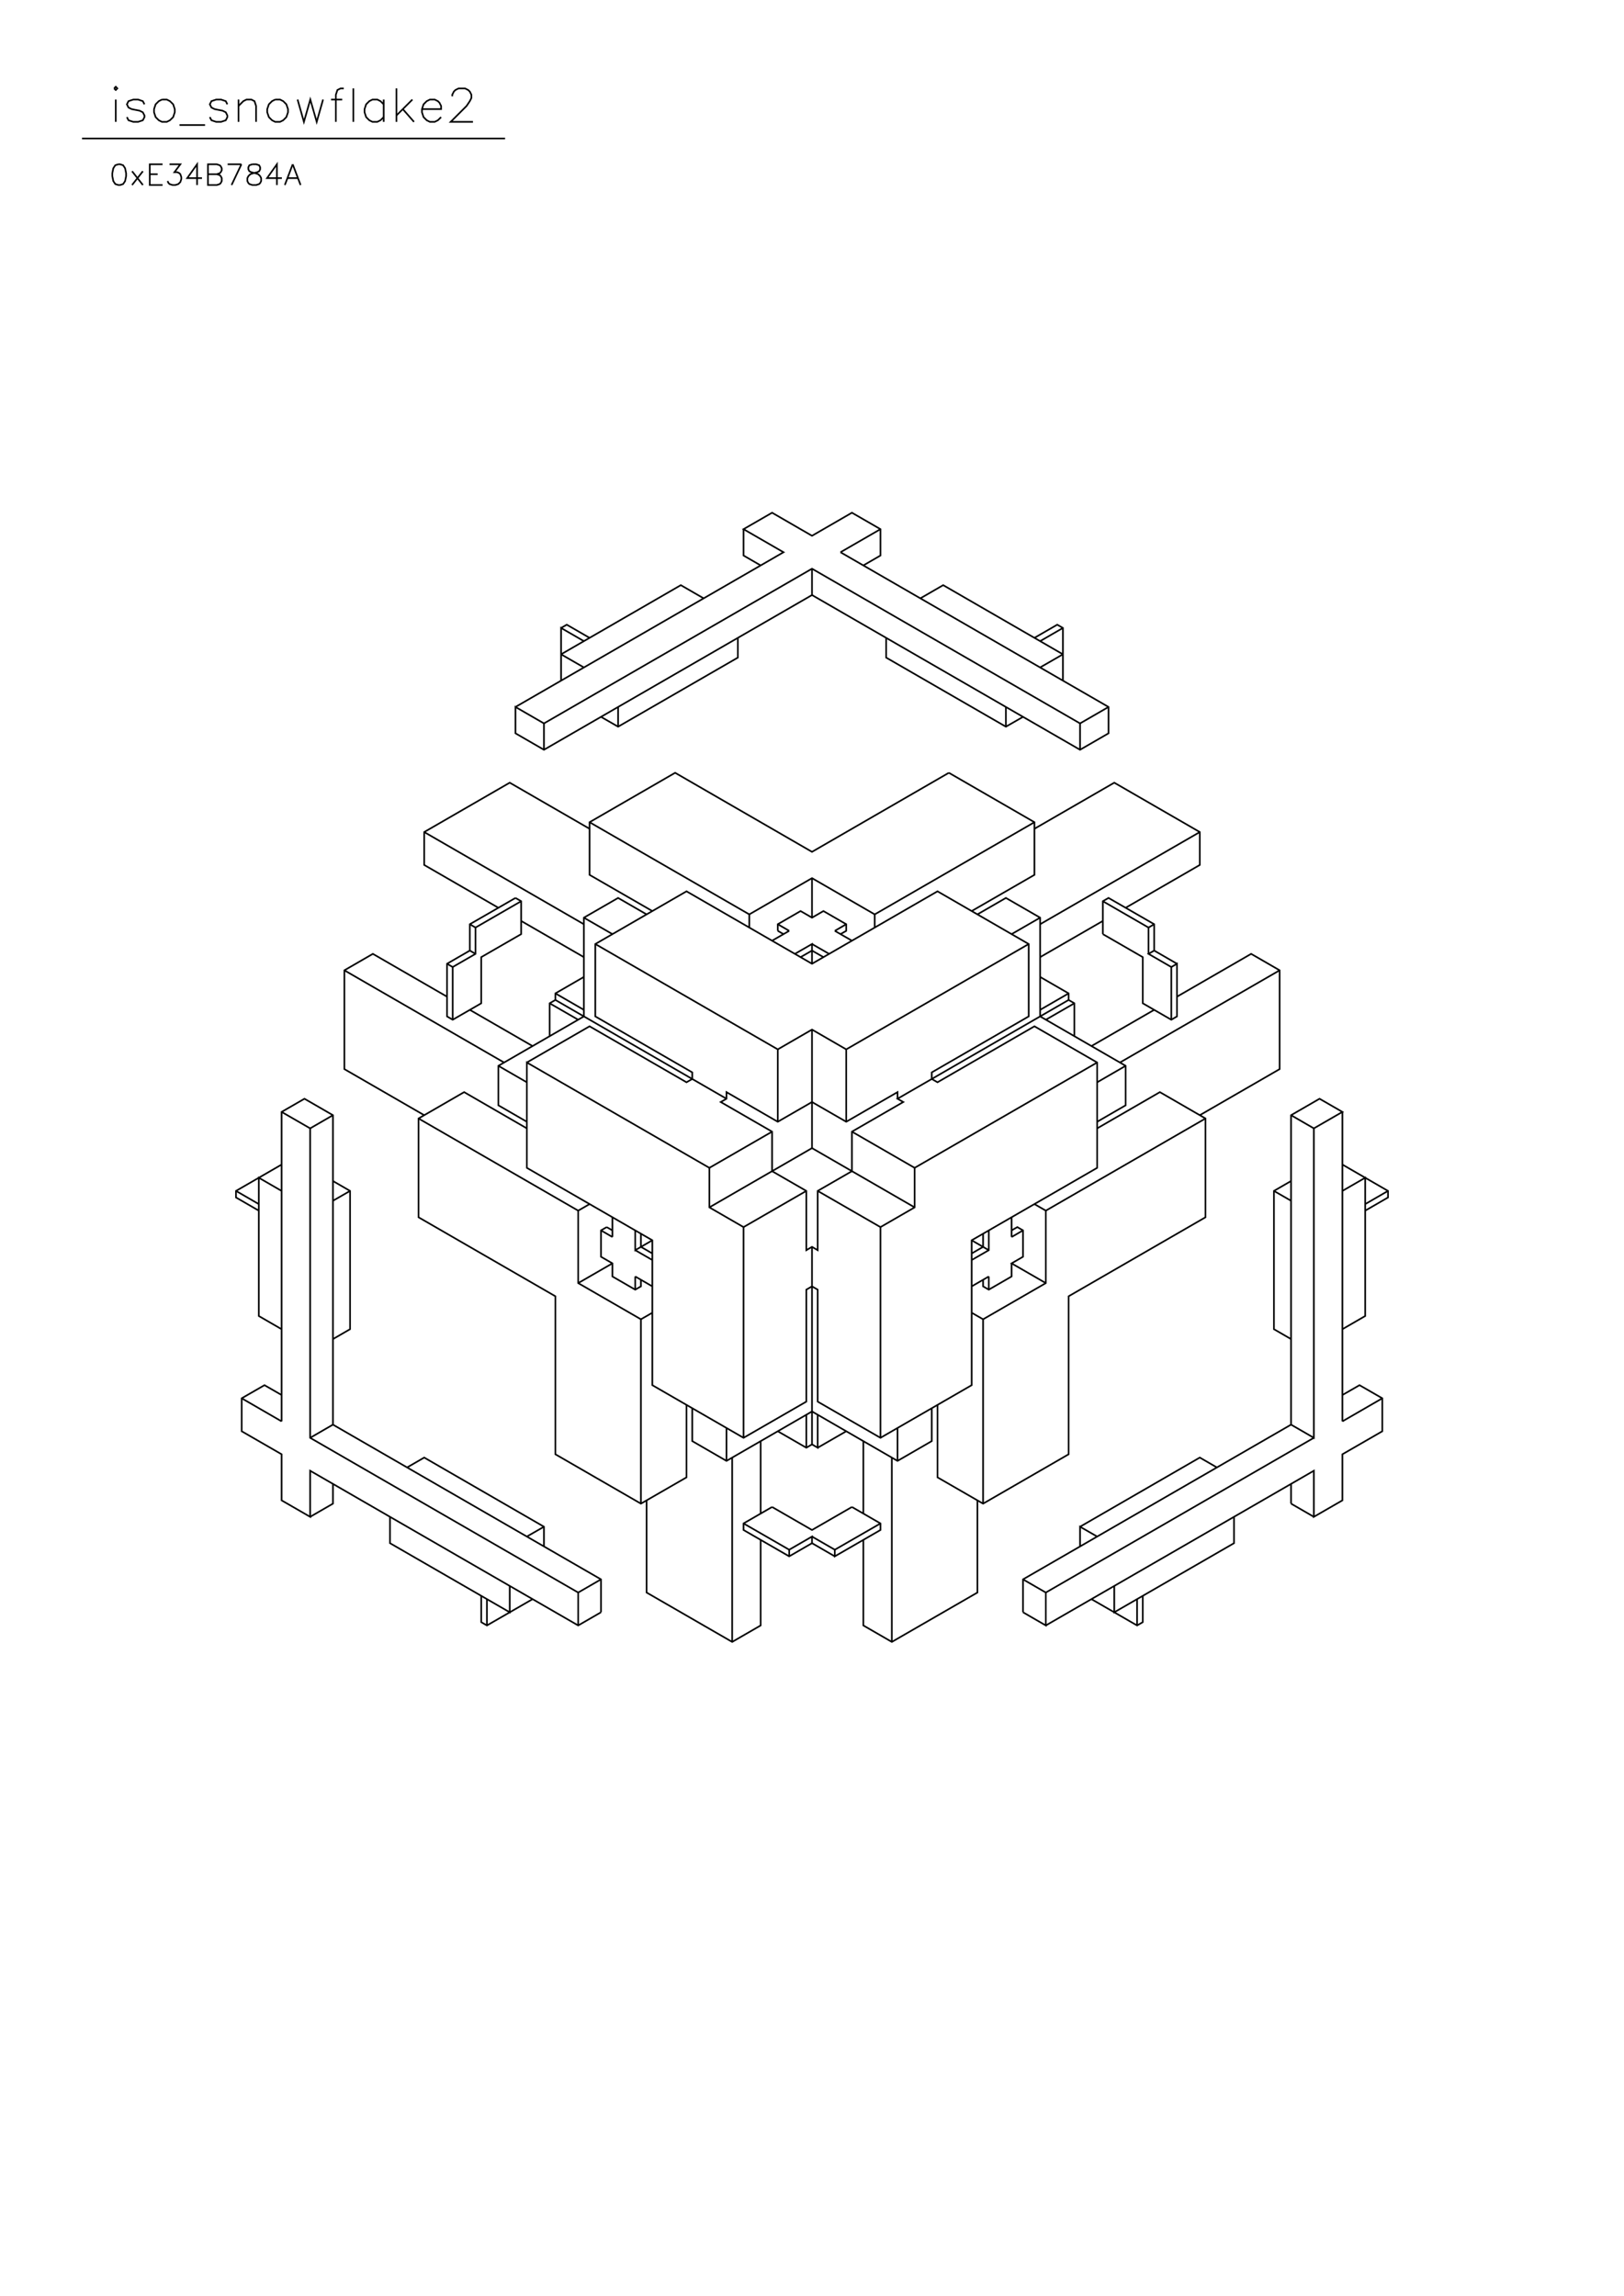 <?xml version="1.0" standalone="no"?>
<svg width="29.7cm" height="42cm" version="1.1" xmlns="http://www.w3.org/2000/svg" viewBox="0.0 0.0 29.7 42">
<path d="M10.261 11.486L10.365 11.426L10.782 11.667" stroke-width="0.03" stroke="#000000" fill="none"/>
<path d="M10.678 11.727L10.261 11.486L10.261 12.449" stroke-width="0.03" stroke="#000000" fill="none"/>
<path d="M10.261 11.968L12.451 10.703L12.868 10.944" stroke-width="0.03" stroke="#000000" fill="none"/>
<path d="M13.494 11.667L13.494 12.028L11.304 13.292L10.991 13.112" stroke-width="0.03" stroke="#000000" fill="none"/>
<path d="M11.304 13.292L11.304 12.931" stroke-width="0.03" stroke="#000000" fill="none"/>
<path d="M10.678 12.208L10.261 11.968" stroke-width="0.03" stroke="#000000" fill="none"/>
<path d="M9.427 12.931L14.329 10.101L13.598 9.679L14.12 9.378L14.85 9.8L15.58 9.378L16.102 9.679L16.102 10.161L15.789 10.342" stroke-width="0.03" stroke="#000000" fill="none"/>
<path d="M15.371 10.101L16.102 9.679" stroke-width="0.03" stroke="#000000" fill="none"/>
<path d="M15.371 10.101L20.273 12.931L20.273 13.413L19.752 13.714L14.85 10.884L9.948 13.714L9.427 13.413L9.427 12.931L9.948 13.232L9.948 13.714" stroke-width="0.03" stroke="#000000" fill="none"/>
<path d="M9.948 13.232L14.85 10.402L19.752 13.232L19.752 13.714" stroke-width="0.03" stroke="#000000" fill="none"/>
<path d="M19.752 13.232L20.273 12.931" stroke-width="0.03" stroke="#000000" fill="none"/>
<path d="M19.439 12.449L19.439 11.486L19.335 11.426L18.918 11.667" stroke-width="0.03" stroke="#000000" fill="none"/>
<path d="M19.022 11.727L19.439 11.486" stroke-width="0.03" stroke="#000000" fill="none"/>
<path d="M19.439 11.968L19.022 12.208" stroke-width="0.03" stroke="#000000" fill="none"/>
<path d="M19.439 11.968L17.249 10.703L16.832 10.944" stroke-width="0.03" stroke="#000000" fill="none"/>
<path d="M16.206 11.667L16.206 12.028L18.396 13.292L18.709 13.112" stroke-width="0.03" stroke="#000000" fill="none"/>
<path d="M18.396 13.292L18.396 12.931" stroke-width="0.03" stroke="#000000" fill="none"/>
<path d="M17.353 14.135L14.85 15.581L12.347 14.135L10.782 15.039L10.782 16.002L11.93 16.664" stroke-width="0.03" stroke="#000000" fill="none"/>
<path d="M11.825 16.725L11.304 16.424L10.678 16.785L10.678 18.591L9.114 19.495L9.114 20.217L9.635 20.518" stroke-width="0.03" stroke="#000000" fill="none"/>
<path d="M9.635 20.639L8.488 19.976L7.654 20.458L7.654 22.265L10.157 23.71L10.157 26.6L11.721 27.503L12.555 27.022L12.555 25.697" stroke-width="0.03" stroke="#000000" fill="none"/>
<path d="M12.66 25.757L12.66 26.359L13.286 26.721L14.85 25.817L16.414 26.721L17.04 26.359L17.04 25.757" stroke-width="0.03" stroke="#000000" fill="none"/>
<path d="M17.145 25.697L17.145 27.022L17.979 27.503L19.543 26.6L19.543 23.71L22.046 22.265L22.046 20.458L21.212 19.976L20.065 20.639" stroke-width="0.03" stroke="#000000" fill="none"/>
<path d="M20.065 20.518L20.586 20.217L20.586 19.495L19.022 18.591L19.022 16.785L18.396 16.424L17.875 16.725" stroke-width="0.03" stroke="#000000" fill="none"/>
<path d="M17.77 16.664L18.918 16.002L18.918 15.039L17.353 14.135" stroke-width="0.03" stroke="#000000" fill="none"/>
<path d="M18.918 15.039L15.997 16.725L15.997 16.966" stroke-width="0.03" stroke="#000000" fill="none"/>
<path d="M15.997 16.725L14.85 16.062L13.703 16.725L13.703 16.966" stroke-width="0.03" stroke="#000000" fill="none"/>
<path d="M13.703 16.725L10.782 15.039" stroke-width="0.03" stroke="#000000" fill="none"/>
<path d="M10.782 15.159L9.322 14.316L7.758 15.219L7.758 15.821L9.114 16.604" stroke-width="0.03" stroke="#000000" fill="none"/>
<path d="M9.427 16.424L8.592 16.905L8.592 17.387L8.175 17.628L8.175 18.591L8.279 18.652L8.801 18.351L8.801 17.507L9.531 17.086L9.531 16.484L9.427 16.424" stroke-width="0.03" stroke="#000000" fill="none"/>
<path d="M9.531 16.484L8.696 16.966L8.696 17.447L8.279 17.688L8.175 17.628" stroke-width="0.03" stroke="#000000" fill="none"/>
<path d="M8.279 17.688L8.279 18.652" stroke-width="0.03" stroke="#000000" fill="none"/>
<path d="M8.592 18.471L9.739 19.133" stroke-width="0.03" stroke="#000000" fill="none"/>
<path d="M9.635 19.434L10.782 18.772L12.555 19.796L12.66 19.735L12.66 19.615L10.887 18.591L10.887 17.267L12.555 16.303L14.85 17.628L17.145 16.303L18.813 17.267L18.813 18.591L17.04 19.615L17.04 19.735L17.145 19.796L18.918 18.772L20.065 19.434L20.065 21.361L17.77 22.686L17.77 25.336L16.102 26.299L14.954 25.637L14.954 23.589L14.85 23.529L14.746 23.589L14.746 25.637L13.598 26.299L11.93 25.336L11.93 22.686L9.635 21.361L9.635 19.434L12.973 21.361L12.973 22.084L13.598 22.445L13.598 26.299" stroke-width="0.03" stroke="#000000" fill="none"/>
<path d="M13.911 26.359L13.911 27.684" stroke-width="0.03" stroke="#000000" fill="none"/>
<path d="M14.12 27.564L13.598 27.865L13.598 27.985L14.433 28.467L14.85 28.226L14.85 28.105L14.433 28.346L14.433 28.467" stroke-width="0.03" stroke="#000000" fill="none"/>
<path d="M14.433 28.346L13.598 27.865" stroke-width="0.03" stroke="#000000" fill="none"/>
<path d="M13.911 28.166L13.911 29.731L13.39 30.032L11.825 29.129L11.825 27.443" stroke-width="0.03" stroke="#000000" fill="none"/>
<path d="M11.721 27.503L11.721 24.131L10.574 23.469L10.574 22.144L10.782 22.024" stroke-width="0.03" stroke="#000000" fill="none"/>
<path d="M10.574 22.144L7.654 20.458" stroke-width="0.03" stroke="#000000" fill="none"/>
<path d="M7.758 20.398L6.298 19.555L6.298 17.748L6.819 17.447L8.175 18.23" stroke-width="0.03" stroke="#000000" fill="none"/>
<path d="M8.592 17.387L8.696 17.447" stroke-width="0.03" stroke="#000000" fill="none"/>
<path d="M8.696 16.966L8.592 16.905" stroke-width="0.03" stroke="#000000" fill="none"/>
<path d="M9.531 16.845L10.678 17.507" stroke-width="0.03" stroke="#000000" fill="none"/>
<path d="M10.887 17.267L14.224 19.194L14.85 18.832L15.476 19.194L18.813 17.267" stroke-width="0.03" stroke="#000000" fill="none"/>
<path d="M19.022 17.507L20.169 16.845" stroke-width="0.03" stroke="#000000" fill="none"/>
<path d="M20.169 17.086L20.169 16.484L20.273 16.424L21.108 16.905L21.108 17.387L21.004 17.447L21.421 17.688L21.525 17.628L21.525 18.591L21.421 18.652L20.899 18.351L20.899 17.507L20.169 17.086" stroke-width="0.03" stroke="#000000" fill="none"/>
<path d="M20.169 16.484L21.004 16.966L21.004 17.447" stroke-width="0.03" stroke="#000000" fill="none"/>
<path d="M21.108 17.387L21.525 17.628" stroke-width="0.03" stroke="#000000" fill="none"/>
<path d="M21.421 17.688L21.421 18.652" stroke-width="0.03" stroke="#000000" fill="none"/>
<path d="M21.108 18.471L19.961 19.133" stroke-width="0.03" stroke="#000000" fill="none"/>
<path d="M20.065 19.434L16.727 21.361L16.727 22.084L16.102 22.445L16.102 26.299" stroke-width="0.03" stroke="#000000" fill="none"/>
<path d="M15.789 26.359L15.789 27.684" stroke-width="0.03" stroke="#000000" fill="none"/>
<path d="M15.58 27.564L14.85 27.985L14.12 27.564" stroke-width="0.03" stroke="#000000" fill="none"/>
<path d="M14.85 28.105L15.267 28.346L15.267 28.467L16.102 27.985L16.102 27.865L15.58 27.564" stroke-width="0.03" stroke="#000000" fill="none"/>
<path d="M16.102 27.865L15.267 28.346" stroke-width="0.03" stroke="#000000" fill="none"/>
<path d="M15.267 28.467L14.85 28.226" stroke-width="0.03" stroke="#000000" fill="none"/>
<path d="M15.789 28.166L15.789 29.731L16.31 30.032L17.875 29.129L17.875 27.443" stroke-width="0.03" stroke="#000000" fill="none"/>
<path d="M17.979 27.503L17.979 24.131L17.77 24.011" stroke-width="0.03" stroke="#000000" fill="none"/>
<path d="M17.979 24.131L19.126 23.469L19.126 22.144L18.918 22.024" stroke-width="0.03" stroke="#000000" fill="none"/>
<path d="M19.126 22.144L22.046 20.458" stroke-width="0.03" stroke="#000000" fill="none"/>
<path d="M21.942 20.398L23.402 19.555L23.402 17.748L22.881 17.447L21.525 18.23" stroke-width="0.03" stroke="#000000" fill="none"/>
<path d="M21.004 16.966L21.108 16.905" stroke-width="0.03" stroke="#000000" fill="none"/>
<path d="M20.586 16.604L21.942 15.821L21.942 15.219L20.378 14.316L18.918 15.159" stroke-width="0.03" stroke="#000000" fill="none"/>
<path d="M19.022 16.785L18.5 17.086" stroke-width="0.03" stroke="#000000" fill="none"/>
<path d="M19.022 16.905L21.942 15.219" stroke-width="0.03" stroke="#000000" fill="none"/>
<path d="M23.402 17.748L20.482 19.434" stroke-width="0.03" stroke="#000000" fill="none"/>
<path d="M20.586 19.495L20.065 19.796" stroke-width="0.03" stroke="#000000" fill="none"/>
<path d="M19.648 18.953L19.648 18.351L19.543 18.29L19.543 18.17L19.022 17.869" stroke-width="0.03" stroke="#000000" fill="none"/>
<path d="M19.543 18.17L19.022 18.471" stroke-width="0.03" stroke="#000000" fill="none"/>
<path d="M19.126 18.652L19.648 18.351" stroke-width="0.03" stroke="#000000" fill="none"/>
<path d="M19.543 18.29L16.414 20.097L16.519 20.157L15.58 20.699L15.58 21.422L14.954 21.783L14.954 22.867L14.85 22.806L14.746 22.867L14.746 21.783L14.12 21.422L14.12 20.699L13.181 20.157L13.286 20.097L13.286 19.976L14.224 20.518L14.85 20.157L15.476 20.518L16.414 19.976L16.414 20.097" stroke-width="0.03" stroke="#000000" fill="none"/>
<path d="M15.58 20.699L16.727 21.361" stroke-width="0.03" stroke="#000000" fill="none"/>
<path d="M16.727 22.084L14.85 21L12.973 22.084" stroke-width="0.03" stroke="#000000" fill="none"/>
<path d="M12.973 21.361L14.12 20.699" stroke-width="0.03" stroke="#000000" fill="none"/>
<path d="M14.224 20.518L14.224 19.194" stroke-width="0.03" stroke="#000000" fill="none"/>
<path d="M14.85 18.832L14.85 21" stroke-width="0.03" stroke="#000000" fill="none"/>
<path d="M14.746 21.783L13.598 22.445" stroke-width="0.03" stroke="#000000" fill="none"/>
<path d="M14.85 22.806L14.85 26.419L14.746 26.48L14.224 26.179" stroke-width="0.03" stroke="#000000" fill="none"/>
<path d="M14.746 26.48L14.746 25.877" stroke-width="0.03" stroke="#000000" fill="none"/>
<path d="M14.954 25.877L14.954 26.48L14.85 26.419" stroke-width="0.03" stroke="#000000" fill="none"/>
<path d="M14.954 26.48L15.476 26.179" stroke-width="0.03" stroke="#000000" fill="none"/>
<path d="M16.414 26.118L16.414 26.721" stroke-width="0.03" stroke="#000000" fill="none"/>
<path d="M16.31 26.66L16.31 30.032" stroke-width="0.03" stroke="#000000" fill="none"/>
<path d="M18.709 29.49L18.709 28.888L23.611 26.058L24.028 26.299L24.028 20.639L24.55 20.338L24.132 20.097L23.611 20.398L23.611 26.058" stroke-width="0.03" stroke="#000000" fill="none"/>
<path d="M24.028 26.299L19.126 29.129L18.709 28.888" stroke-width="0.03" stroke="#000000" fill="none"/>
<path d="M19.126 29.129L19.126 29.731L18.709 29.49" stroke-width="0.03" stroke="#000000" fill="none"/>
<path d="M19.126 29.731L24.028 26.901L24.028 27.744L24.55 27.443L24.55 26.6L25.28 26.179L25.28 25.576L24.863 25.336L24.55 25.516" stroke-width="0.03" stroke="#000000" fill="none"/>
<path d="M24.55 25.998L25.28 25.576" stroke-width="0.03" stroke="#000000" fill="none"/>
<path d="M24.55 25.998L24.55 20.338" stroke-width="0.03" stroke="#000000" fill="none"/>
<path d="M24.028 20.639L23.611 20.398" stroke-width="0.03" stroke="#000000" fill="none"/>
<path d="M23.611 21.602L23.298 21.783L23.298 24.312L23.611 24.493" stroke-width="0.03" stroke="#000000" fill="none"/>
<path d="M24.55 24.312L24.967 24.071L24.967 21.542L24.55 21.783" stroke-width="0.03" stroke="#000000" fill="none"/>
<path d="M24.55 21.301L25.384 21.783L25.384 21.903L24.967 22.144" stroke-width="0.03" stroke="#000000" fill="none"/>
<path d="M24.967 22.024L25.384 21.783" stroke-width="0.03" stroke="#000000" fill="none"/>
<path d="M23.611 21.963L23.298 21.783" stroke-width="0.03" stroke="#000000" fill="none"/>
<path d="M19.126 23.469L18.5 23.108L18.709 22.987L18.709 22.505L18.605 22.445L18.5 22.505" stroke-width="0.03" stroke="#000000" fill="none"/>
<path d="M18.5 22.626L18.709 22.505" stroke-width="0.03" stroke="#000000" fill="none"/>
<path d="M18.5 22.626L18.5 22.265" stroke-width="0.03" stroke="#000000" fill="none"/>
<path d="M18.083 22.505L18.083 22.867L17.77 23.047" stroke-width="0.03" stroke="#000000" fill="none"/>
<path d="M17.77 22.927L17.979 22.806L17.979 22.566" stroke-width="0.03" stroke="#000000" fill="none"/>
<path d="M17.77 22.686L18.083 22.867" stroke-width="0.03" stroke="#000000" fill="none"/>
<path d="M18.5 23.108L18.5 23.348L18.083 23.589L17.979 23.529L17.979 23.409" stroke-width="0.03" stroke="#000000" fill="none"/>
<path d="M18.083 23.348L17.77 23.529" stroke-width="0.03" stroke="#000000" fill="none"/>
<path d="M18.083 23.589L18.083 23.348" stroke-width="0.03" stroke="#000000" fill="none"/>
<path d="M16.102 22.445L14.954 21.783" stroke-width="0.03" stroke="#000000" fill="none"/>
<path d="M15.476 20.518L15.476 19.194" stroke-width="0.03" stroke="#000000" fill="none"/>
<path d="M14.85 17.628L14.85 17.267L14.537 17.447" stroke-width="0.03" stroke="#000000" fill="none"/>
<path d="M14.641 17.507L14.85 17.387L15.059 17.507" stroke-width="0.03" stroke="#000000" fill="none"/>
<path d="M15.163 17.447L14.85 17.267" stroke-width="0.03" stroke="#000000" fill="none"/>
<path d="M14.433 17.026L14.12 17.206" stroke-width="0.03" stroke="#000000" fill="none"/>
<path d="M14.224 17.026L14.224 16.905L14.641 16.664L14.85 16.785L15.059 16.664L15.476 16.905L15.476 17.026L15.371 17.086" stroke-width="0.03" stroke="#000000" fill="none"/>
<path d="M15.267 17.026L15.476 16.905" stroke-width="0.03" stroke="#000000" fill="none"/>
<path d="M15.267 17.026L15.58 17.206" stroke-width="0.03" stroke="#000000" fill="none"/>
<path d="M14.85 16.785L14.85 16.062" stroke-width="0.03" stroke="#000000" fill="none"/>
<path d="M14.224 16.905L14.433 17.026" stroke-width="0.03" stroke="#000000" fill="none"/>
<path d="M14.329 17.086L14.224 17.026" stroke-width="0.03" stroke="#000000" fill="none"/>
<path d="M11.2 17.086L10.678 16.785" stroke-width="0.03" stroke="#000000" fill="none"/>
<path d="M10.678 16.905L7.758 15.219" stroke-width="0.03" stroke="#000000" fill="none"/>
<path d="M6.298 17.748L9.218 19.434" stroke-width="0.03" stroke="#000000" fill="none"/>
<path d="M9.114 19.495L9.635 19.796" stroke-width="0.03" stroke="#000000" fill="none"/>
<path d="M10.052 18.953L10.052 18.351L10.157 18.29L10.157 18.17L10.678 17.869" stroke-width="0.03" stroke="#000000" fill="none"/>
<path d="M10.157 18.17L10.678 18.471" stroke-width="0.03" stroke="#000000" fill="none"/>
<path d="M10.574 18.652L10.052 18.351" stroke-width="0.03" stroke="#000000" fill="none"/>
<path d="M10.157 18.29L13.286 20.097" stroke-width="0.03" stroke="#000000" fill="none"/>
<path d="M11.93 22.686L11.617 22.867L11.617 22.505" stroke-width="0.03" stroke="#000000" fill="none"/>
<path d="M11.721 22.566L11.721 22.806L11.93 22.927" stroke-width="0.03" stroke="#000000" fill="none"/>
<path d="M11.93 23.047L11.617 22.867" stroke-width="0.03" stroke="#000000" fill="none"/>
<path d="M11.2 22.626L11.2 22.265" stroke-width="0.03" stroke="#000000" fill="none"/>
<path d="M11.095 22.445L10.991 22.505L10.991 22.987L11.2 23.108L11.2 23.348L11.617 23.589L11.721 23.529L11.721 23.409" stroke-width="0.03" stroke="#000000" fill="none"/>
<path d="M11.617 23.348L11.617 23.589" stroke-width="0.03" stroke="#000000" fill="none"/>
<path d="M11.617 23.348L11.93 23.529" stroke-width="0.03" stroke="#000000" fill="none"/>
<path d="M11.93 24.011L11.721 24.131" stroke-width="0.03" stroke="#000000" fill="none"/>
<path d="M11.2 23.108L10.574 23.469" stroke-width="0.03" stroke="#000000" fill="none"/>
<path d="M11.2 22.626L10.991 22.505" stroke-width="0.03" stroke="#000000" fill="none"/>
<path d="M11.095 22.445L11.2 22.505" stroke-width="0.03" stroke="#000000" fill="none"/>
<path d="M13.286 26.118L13.286 26.721" stroke-width="0.03" stroke="#000000" fill="none"/>
<path d="M13.39 26.66L13.39 30.032" stroke-width="0.03" stroke="#000000" fill="none"/>
<path d="M10.991 29.49L10.574 29.731L5.672 26.901L5.672 27.744L5.15 27.443L5.15 26.6L4.42 26.179L4.42 25.576L4.837 25.336L5.15 25.516" stroke-width="0.03" stroke="#000000" fill="none"/>
<path d="M5.15 25.998L5.15 20.338L5.568 20.097L6.089 20.398L6.089 26.058L10.991 28.888L10.991 29.49" stroke-width="0.03" stroke="#000000" fill="none"/>
<path d="M10.574 29.731L10.574 29.129L5.672 26.299L5.672 20.639L5.15 20.338" stroke-width="0.03" stroke="#000000" fill="none"/>
<path d="M5.672 20.639L6.089 20.398" stroke-width="0.03" stroke="#000000" fill="none"/>
<path d="M6.089 21.602L6.402 21.783L6.402 24.312L6.089 24.493" stroke-width="0.03" stroke="#000000" fill="none"/>
<path d="M5.15 24.312L4.733 24.071L4.733 21.542L5.15 21.783" stroke-width="0.03" stroke="#000000" fill="none"/>
<path d="M5.15 21.301L4.316 21.783L4.316 21.903L4.733 22.144" stroke-width="0.03" stroke="#000000" fill="none"/>
<path d="M4.733 22.024L4.316 21.783" stroke-width="0.03" stroke="#000000" fill="none"/>
<path d="M6.089 21.963L6.402 21.783" stroke-width="0.03" stroke="#000000" fill="none"/>
<path d="M4.42 25.576L5.15 25.998" stroke-width="0.03" stroke="#000000" fill="none"/>
<path d="M5.672 26.299L6.089 26.058" stroke-width="0.03" stroke="#000000" fill="none"/>
<path d="M6.089 27.142L6.089 27.503L5.672 27.744" stroke-width="0.03" stroke="#000000" fill="none"/>
<path d="M7.132 27.744L7.132 28.226L9.322 29.49L9.322 29.009" stroke-width="0.03" stroke="#000000" fill="none"/>
<path d="M9.739 29.25L8.905 29.731L8.801 29.671L8.801 29.189" stroke-width="0.03" stroke="#000000" fill="none"/>
<path d="M8.905 29.25L8.905 29.731" stroke-width="0.03" stroke="#000000" fill="none"/>
<path d="M10.574 29.129L10.991 28.888" stroke-width="0.03" stroke="#000000" fill="none"/>
<path d="M9.948 28.286L9.948 27.925L7.758 26.66L7.445 26.841" stroke-width="0.03" stroke="#000000" fill="none"/>
<path d="M9.635 28.105L9.948 27.925" stroke-width="0.03" stroke="#000000" fill="none"/>
<path d="M19.752 27.925L21.942 26.66L22.255 26.841" stroke-width="0.03" stroke="#000000" fill="none"/>
<path d="M22.568 27.744L22.568 28.226L20.378 29.49L20.378 29.009" stroke-width="0.03" stroke="#000000" fill="none"/>
<path d="M19.961 29.25L20.795 29.731L20.899 29.671L20.899 29.189" stroke-width="0.03" stroke="#000000" fill="none"/>
<path d="M20.795 29.25L20.795 29.731" stroke-width="0.03" stroke="#000000" fill="none"/>
<path d="M19.752 28.286L19.752 27.925L20.065 28.105" stroke-width="0.03" stroke="#000000" fill="none"/>
<path d="M23.611 27.503L23.611 27.142" stroke-width="0.03" stroke="#000000" fill="none"/>
<path d="M23.611 27.503L24.028 27.744" stroke-width="0.03" stroke="#000000" fill="none"/>
<path d="M14.85 10.884L14.85 10.402" stroke-width="0.03" stroke="#000000" fill="none"/>
<path d="M13.911 10.342L13.598 10.161L13.598 9.679" stroke-width="0.03" stroke="#000000" fill="none"/>
<path d="M9.237 2.533L1.5 2.533" stroke-width="0.03" stroke="#000000" fill="none"/>
<path d="M2.117 2.229L2.117 1.821" stroke-width="0.03" stroke="#000000" fill="none"/>
<path d="M2.087 1.617L2.117 1.646L2.146 1.617L2.117 1.587L2.087 1.617" stroke-width="0.03" stroke="#000000" fill="none"/>
<path d="M2.321 2.142L2.35 2.2L2.438 2.229L2.525 2.229L2.612 2.2L2.642 2.142L2.642 2.112L2.612 2.054L2.554 2.025L2.408 1.996L2.35 1.967L2.321 1.908L2.35 1.85L2.438 1.821L2.525 1.821L2.612 1.85L2.642 1.908" stroke-width="0.03" stroke="#000000" fill="none"/>
<path d="M2.962 1.821L2.904 1.85L2.846 1.908L2.817 1.996L2.817 2.054L2.846 2.142L2.904 2.2L2.962 2.229L3.05 2.229L3.108 2.2L3.167 2.142L3.196 2.054L3.196 1.996L3.167 1.908L3.108 1.85L3.05 1.821L2.962 1.821" stroke-width="0.03" stroke="#000000" fill="none"/>
<path d="M3.283 2.287L3.75 2.287" stroke-width="0.03" stroke="#000000" fill="none"/>
<path d="M3.837 2.142L3.867 2.2L3.954 2.229L4.042 2.229L4.129 2.2L4.158 2.142L4.158 2.112L4.129 2.054L4.071 2.025L3.925 1.996L3.867 1.967L3.837 1.908L3.867 1.85L3.954 1.821L4.042 1.821L4.129 1.85L4.158 1.908" stroke-width="0.03" stroke="#000000" fill="none"/>
<path d="M4.362 1.938L4.45 1.85L4.508 1.821L4.596 1.821L4.654 1.85L4.683 1.938L4.683 2.229" stroke-width="0.03" stroke="#000000" fill="none"/>
<path d="M4.362 2.229L4.362 1.821" stroke-width="0.03" stroke="#000000" fill="none"/>
<path d="M5.033 1.821L4.975 1.85L4.917 1.908L4.887 1.996L4.887 2.054L4.917 2.142L4.975 2.2L5.033 2.229L5.121 2.229L5.179 2.2L5.237 2.142L5.267 2.054L5.267 1.996L5.237 1.908L5.179 1.85L5.121 1.821L5.033 1.821" stroke-width="0.03" stroke="#000000" fill="none"/>
<path d="M5.442 1.821L5.558 2.229L5.675 1.821L5.792 2.229L5.908 1.821" stroke-width="0.03" stroke="#000000" fill="none"/>
<path d="M6.054 1.821L6.258 1.821" stroke-width="0.03" stroke="#000000" fill="none"/>
<path d="M6.287 1.617L6.229 1.617L6.171 1.646L6.142 1.733L6.142 2.229" stroke-width="0.03" stroke="#000000" fill="none"/>
<path d="M6.462 2.229L6.462 1.617" stroke-width="0.03" stroke="#000000" fill="none"/>
<path d="M7.017 1.821L7.017 2.229" stroke-width="0.03" stroke="#000000" fill="none"/>
<path d="M7.017 2.142L6.958 2.2L6.9 2.229L6.812 2.229L6.754 2.2L6.696 2.142L6.667 2.054L6.667 1.996L6.696 1.908L6.754 1.85L6.812 1.821L6.9 1.821L6.958 1.85L7.017 1.908" stroke-width="0.03" stroke="#000000" fill="none"/>
<path d="M7.25 2.112L7.542 1.821" stroke-width="0.03" stroke="#000000" fill="none"/>
<path d="M7.367 1.996L7.571 2.229" stroke-width="0.03" stroke="#000000" fill="none"/>
<path d="M7.717 1.996L8.067 1.996L8.067 1.938L8.037 1.879L8.008 1.85L7.95 1.821L7.862 1.821L7.804 1.85L7.746 1.908L7.717 1.996L7.717 2.054L7.746 2.142L7.804 2.2L7.862 2.229L7.95 2.229L8.008 2.2L8.067 2.142" stroke-width="0.03" stroke="#000000" fill="none"/>
<path d="M8.271 1.762L8.271 1.733L8.3 1.675L8.329 1.646L8.387 1.617L8.504 1.617L8.562 1.646L8.592 1.675L8.621 1.733L8.621 1.792L8.592 1.85L8.533 1.938L8.242 2.229L8.65 2.229" stroke-width="0.03" stroke="#000000" fill="none"/>
<path d="M7.25 2.229L7.25 1.617" stroke-width="0.03" stroke="#000000" fill="none"/>
<path d="M5.353 3.005L5.209 3.384" stroke-width="0.03" stroke="#000000" fill="none"/>
<path d="M5.155 3.258L4.884 3.258L5.064 3.005L5.064 3.384" stroke-width="0.03" stroke="#000000" fill="none"/>
<path d="M5.263 3.258L5.443 3.258" stroke-width="0.03" stroke="#000000" fill="none"/>
<path d="M5.497 3.384L5.353 3.005" stroke-width="0.03" stroke="#000000" fill="none"/>
<path d="M4.614 3.005L4.56 3.023L4.542 3.06L4.542 3.096L4.56 3.132L4.596 3.15L4.668 3.168L4.722 3.186L4.758 3.222L4.776 3.258L4.776 3.312L4.758 3.348L4.74 3.366L4.686 3.384L4.614 3.384L4.56 3.366L4.542 3.348L4.524 3.312L4.524 3.258L4.542 3.222L4.578 3.186L4.632 3.168L4.704 3.15L4.74 3.132L4.758 3.096L4.758 3.06L4.74 3.023L4.686 3.005L4.614 3.005" stroke-width="0.03" stroke="#000000" fill="none"/>
<path d="M4.415 3.005L4.235 3.384" stroke-width="0.03" stroke="#000000" fill="none"/>
<path d="M3.965 3.186L4.019 3.168L4.037 3.15L4.055 3.114L4.055 3.078L4.037 3.041L4.019 3.023L3.965 3.005L3.803 3.005L3.803 3.384L3.965 3.384L4.019 3.366L4.037 3.348L4.055 3.312L4.055 3.258L4.037 3.222L4.019 3.204L3.965 3.186L3.803 3.186" stroke-width="0.03" stroke="#000000" fill="none"/>
<path d="M3.694 3.258L3.424 3.258L3.604 3.005L3.604 3.384" stroke-width="0.03" stroke="#000000" fill="none"/>
<path d="M3.064 3.312L3.082 3.348L3.1 3.366L3.154 3.384L3.208 3.384L3.262 3.366L3.298 3.33L3.316 3.276L3.316 3.24L3.298 3.186L3.28 3.168L3.244 3.15L3.19 3.15L3.298 3.005L3.1 3.005" stroke-width="0.03" stroke="#000000" fill="none"/>
<path d="M2.973 3.005L2.739 3.005L2.739 3.384L2.973 3.384" stroke-width="0.03" stroke="#000000" fill="none"/>
<path d="M2.883 3.186L2.739 3.186" stroke-width="0.03" stroke="#000000" fill="none"/>
<path d="M2.613 3.132L2.415 3.384" stroke-width="0.03" stroke="#000000" fill="none"/>
<path d="M2.613 3.384L2.415 3.132" stroke-width="0.03" stroke="#000000" fill="none"/>
<path d="M2.162 3.005L2.108 3.023L2.072 3.078L2.054 3.168L2.054 3.222L2.072 3.312L2.108 3.366L2.162 3.384L2.198 3.384L2.252 3.366L2.288 3.312L2.306 3.222L2.306 3.168L2.288 3.078L2.252 3.023L2.198 3.005L2.162 3.005" stroke-width="0.03" stroke="#000000" fill="none"/>
<path d="M4.163 3.005L4.415 3.005" stroke-width="0.03" stroke="#000000" fill="none"/>
</svg>
